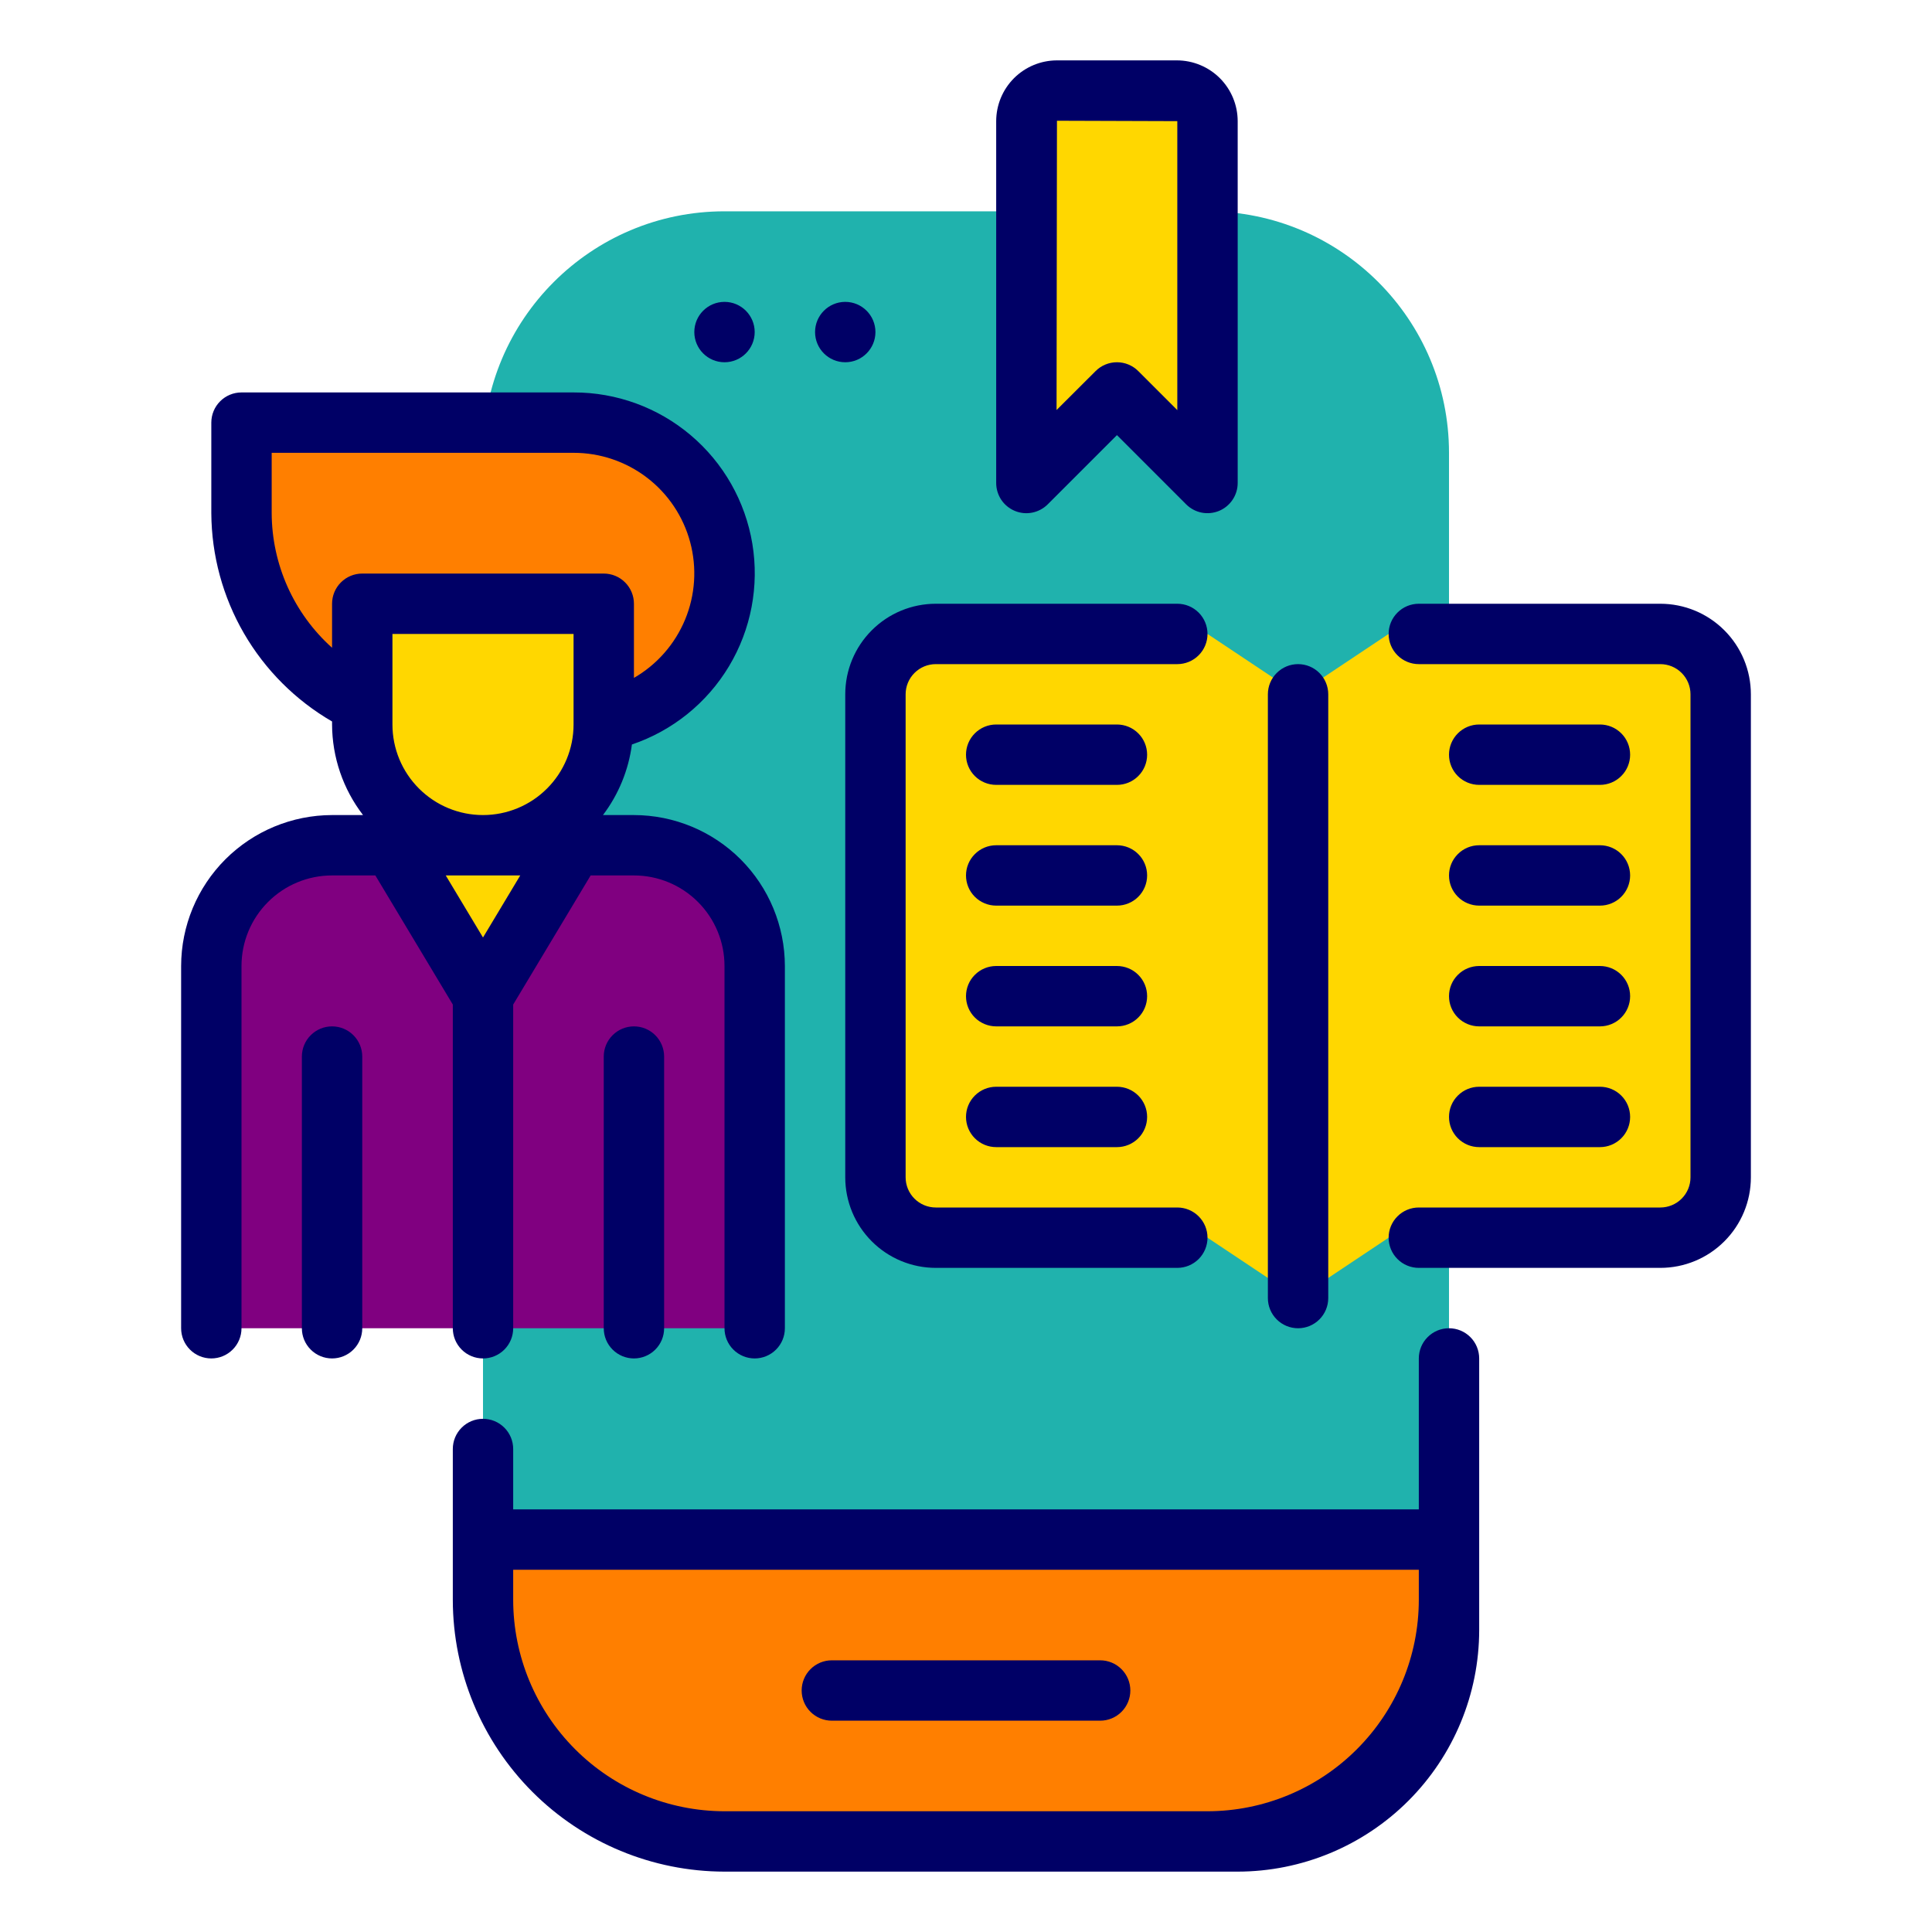 <?xml version="1.0" encoding="UTF-8" standalone="no"?> <svg width="64" height="64" viewBox="0 0 64 64" fill="none" xmlns="http://www.w3.org/2000/svg">
<path d="M40 7H24C19.582 7 16 10.582 16 15V53C16 57.418 19.582 61 24 61H40C44.418 61 48 57.418 48 53V15C48 10.582 44.418 7 40 7Z" fill="#20B2AD"/>
<path d="M40 16L37 13L34 16V4.013C34 3.744 34.107 3.487 34.297 3.297C34.487 3.107 34.744 3 35.013 3H38.987C39.256 3 39.513 3.107 39.703 3.297C39.893 3.487 40 3.744 40 4.013V16Z" fill="#FFD700"/>
<path d="M16 51H48V54C48 55.856 47.263 57.637 45.95 58.95C44.637 60.263 42.856 61 41 61H24C21.878 61 19.843 60.157 18.343 58.657C16.843 57.157 16 55.122 16 53V51Z" fill="#FF7F00"/>
<path d="M31 41H40L43 43L46 41H55C55.53 41 56.039 40.789 56.414 40.414C56.789 40.039 57 39.53 57 39V23C57 22.47 56.789 21.961 56.414 21.586C56.039 21.211 55.53 21 55 21H46L43 23L40 21H31C30.47 21 29.961 21.211 29.586 21.586C29.211 21.961 29 22.47 29 23V39C29 39.53 29.211 40.039 29.586 40.414C29.961 40.789 30.47 41 31 41Z" fill="#FFD700"/>
<path d="M11 28H21C22.061 28 23.078 28.421 23.828 29.172C24.579 29.922 25 30.939 25 32V44H7V32C7 30.939 7.421 29.922 8.172 29.172C8.922 28.421 9.939 28 11 28V28Z" fill="#800080"/>
<path d="M16 33L13 28H19L16 33Z" fill="#FFD700"/>
<path d="M8 14H19C19.657 14 20.307 14.129 20.913 14.381C21.52 14.632 22.071 15 22.535 15.464C23 15.929 23.368 16.48 23.619 17.087C23.871 17.693 24 18.343 24 19V19C24 19.657 23.871 20.307 23.619 20.913C23.368 21.52 23 22.071 22.535 22.535C22.071 23 21.52 23.368 20.913 23.619C20.307 23.871 19.657 24 19 24H15C13.143 24 11.363 23.262 10.05 21.95C8.738 20.637 8 18.857 8 17V14Z" fill="#FF7F00"/>
<path d="M12 20H20V24C20 25.061 19.579 26.078 18.828 26.828C18.078 27.579 17.061 28 16 28C14.939 28 13.922 27.579 13.172 26.828C12.421 26.078 12 25.061 12 24V20Z" fill="#FFD700"/>
<path d="M48 44C47.735 44 47.48 44.105 47.293 44.293C47.105 44.48 47 44.735 47 45V50H17V48C17 47.735 16.895 47.48 16.707 47.293C16.52 47.105 16.265 47 16 47C15.735 47 15.48 47.105 15.293 47.293C15.105 47.48 15 47.735 15 48V53C15.003 55.386 15.952 57.673 17.639 59.361C19.326 61.048 21.614 61.997 24 62H41C43.121 61.998 45.154 61.154 46.654 59.654C48.154 58.154 48.998 56.121 49 54V45C49 44.735 48.895 44.48 48.707 44.293C48.52 44.105 48.265 44 48 44ZM24 60C22.144 59.998 20.365 59.26 19.053 57.947C17.74 56.635 17.002 54.856 17 53V52H47V53C46.998 54.856 46.26 56.635 44.947 57.947C43.635 59.26 41.856 59.998 40 60H24Z" fill="#000066"/>
<path d="M33.617 16.924C33.8 17 34.001 17.02 34.195 16.981C34.389 16.942 34.567 16.847 34.707 16.707L37 14.414L39.293 16.707C39.433 16.847 39.611 16.942 39.805 16.981C39.999 17.019 40.2 16.999 40.383 16.924C40.565 16.848 40.721 16.72 40.831 16.555C40.941 16.391 41 16.198 41 16V4.013C40.999 3.479 40.787 2.968 40.41 2.59C40.032 2.213 39.521 2.001 38.987 2H35.013C34.479 2.001 33.968 2.213 33.59 2.59C33.213 2.968 33.001 3.479 33 4.013V16C33 16.198 33.059 16.391 33.168 16.556C33.278 16.72 33.434 16.848 33.617 16.924V16.924ZM35.013 4L39 4.013V13.586L37.707 12.293C37.52 12.105 37.265 12 37 12C36.735 12 36.48 12.105 36.293 12.293L35 13.583L35.013 4Z" fill="#000066"/>
<path d="M36.444 55H27.556C27.291 55 27.036 55.105 26.849 55.293C26.661 55.48 26.556 55.735 26.556 56C26.556 56.265 26.661 56.52 26.849 56.707C27.036 56.895 27.291 57 27.556 57H36.444C36.709 57 36.964 56.895 37.151 56.707C37.339 56.52 37.444 56.265 37.444 56C37.444 55.735 37.339 55.48 37.151 55.293C36.964 55.105 36.709 55 36.444 55Z" fill="#000066"/>
<path d="M24 12C24.552 12 25 11.552 25 11C25 10.448 24.552 10 24 10C23.448 10 23 10.448 23 11C23 11.552 23.448 12 24 12Z" fill="#000066"/>
<path d="M28 12C28.552 12 29 11.552 29 11C29 10.448 28.552 10 28 10C27.448 10 27 10.448 27 11C27 11.552 27.448 12 28 12Z" fill="#000066"/>
<path d="M28 23V39C28 39.796 28.316 40.559 28.879 41.121C29.441 41.684 30.204 42 31 42H39C39.265 42 39.52 41.895 39.707 41.707C39.895 41.52 40 41.265 40 41C40 40.735 39.895 40.48 39.707 40.293C39.52 40.105 39.265 40 39 40H31C30.735 40 30.48 39.895 30.293 39.707C30.105 39.52 30 39.265 30 39V23C30 22.735 30.105 22.48 30.293 22.293C30.48 22.105 30.735 22 31 22H39C39.265 22 39.52 21.895 39.707 21.707C39.895 21.52 40 21.265 40 21C40 20.735 39.895 20.48 39.707 20.293C39.52 20.105 39.265 20 39 20H31C30.204 20 29.441 20.316 28.879 20.879C28.316 21.441 28 22.204 28 23V23Z" fill="#000066"/>
<path d="M55 20H47C46.735 20 46.48 20.105 46.293 20.293C46.105 20.48 46 20.735 46 21C46 21.265 46.105 21.52 46.293 21.707C46.48 21.895 46.735 22 47 22H55C55.265 22 55.52 22.105 55.707 22.293C55.895 22.48 56 22.735 56 23V39C56 39.265 55.895 39.52 55.707 39.707C55.52 39.895 55.265 40 55 40H47C46.735 40 46.48 40.105 46.293 40.293C46.105 40.48 46 40.735 46 41C46 41.265 46.105 41.52 46.293 41.707C46.48 41.895 46.735 42 47 42H55C55.796 42 56.559 41.684 57.121 41.121C57.684 40.559 58 39.796 58 39V23C58 22.204 57.684 21.441 57.121 20.879C56.559 20.316 55.796 20 55 20Z" fill="#000066"/>
<path d="M43 44C43.265 44 43.52 43.895 43.707 43.707C43.895 43.52 44 43.265 44 43V23C44 22.735 43.895 22.48 43.707 22.293C43.52 22.105 43.265 22 43 22C42.735 22 42.48 22.105 42.293 22.293C42.105 22.48 42 22.735 42 23V43C42 43.265 42.105 43.52 42.293 43.707C42.48 43.895 42.735 44 43 44Z" fill="#000066"/>
<path d="M49 26H53C53.265 26 53.52 25.895 53.707 25.707C53.895 25.52 54 25.265 54 25C54 24.735 53.895 24.48 53.707 24.293C53.52 24.105 53.265 24 53 24H49C48.735 24 48.48 24.105 48.293 24.293C48.105 24.48 48 24.735 48 25C48 25.265 48.105 25.52 48.293 25.707C48.48 25.895 48.735 26 49 26Z" fill="#000066"/>
<path d="M49 30H53C53.265 30 53.52 29.895 53.707 29.707C53.895 29.52 54 29.265 54 29C54 28.735 53.895 28.48 53.707 28.293C53.52 28.105 53.265 28 53 28H49C48.735 28 48.48 28.105 48.293 28.293C48.105 28.48 48 28.735 48 29C48 29.265 48.105 29.52 48.293 29.707C48.48 29.895 48.735 30 49 30Z" fill="#000066"/>
<path d="M49 34H53C53.265 34 53.52 33.895 53.707 33.707C53.895 33.52 54 33.265 54 33C54 32.735 53.895 32.48 53.707 32.293C53.52 32.105 53.265 32 53 32H49C48.735 32 48.48 32.105 48.293 32.293C48.105 32.48 48 32.735 48 33C48 33.265 48.105 33.52 48.293 33.707C48.48 33.895 48.735 34 49 34Z" fill="#000066"/>
<path d="M49 38H53C53.265 38 53.52 37.895 53.707 37.707C53.895 37.52 54 37.265 54 37C54 36.735 53.895 36.48 53.707 36.293C53.52 36.105 53.265 36 53 36H49C48.735 36 48.48 36.105 48.293 36.293C48.105 36.48 48 36.735 48 37C48 37.265 48.105 37.52 48.293 37.707C48.48 37.895 48.735 38 49 38Z" fill="#000066"/>
<path d="M37 24H33C32.735 24 32.48 24.105 32.293 24.293C32.105 24.48 32 24.735 32 25C32 25.265 32.105 25.52 32.293 25.707C32.48 25.895 32.735 26 33 26H37C37.265 26 37.52 25.895 37.707 25.707C37.895 25.52 38 25.265 38 25C38 24.735 37.895 24.48 37.707 24.293C37.52 24.105 37.265 24 37 24Z" fill="#000066"/>
<path d="M37 28H33C32.735 28 32.48 28.105 32.293 28.293C32.105 28.48 32 28.735 32 29C32 29.265 32.105 29.52 32.293 29.707C32.48 29.895 32.735 30 33 30H37C37.265 30 37.52 29.895 37.707 29.707C37.895 29.52 38 29.265 38 29C38 28.735 37.895 28.48 37.707 28.293C37.52 28.105 37.265 28 37 28Z" fill="#000066"/>
<path d="M37 32H33C32.735 32 32.48 32.105 32.293 32.293C32.105 32.48 32 32.735 32 33C32 33.265 32.105 33.52 32.293 33.707C32.48 33.895 32.735 34 33 34H37C37.265 34 37.52 33.895 37.707 33.707C37.895 33.52 38 33.265 38 33C38 32.735 37.895 32.48 37.707 32.293C37.52 32.105 37.265 32 37 32V32Z" fill="#000066"/>
<path d="M37 36H33C32.735 36 32.48 36.105 32.293 36.293C32.105 36.48 32 36.735 32 37C32 37.265 32.105 37.52 32.293 37.707C32.48 37.895 32.735 38 33 38H37C37.265 38 37.52 37.895 37.707 37.707C37.895 37.52 38 37.265 38 37C38 36.735 37.895 36.48 37.707 36.293C37.52 36.105 37.265 36 37 36Z" fill="#000066"/>
<path d="M12.434 29L15 33.277V44C15 44.265 15.105 44.52 15.293 44.707C15.48 44.895 15.735 45 16 45C16.265 45 16.52 44.895 16.707 44.707C16.895 44.52 17 44.265 17 44V33.277L19.566 29H21C21.796 29 22.559 29.316 23.121 29.879C23.684 30.441 24 31.204 24 32V44C24 44.265 24.105 44.52 24.293 44.707C24.48 44.895 24.735 45 25 45C25.265 45 25.52 44.895 25.707 44.707C25.895 44.52 26 44.265 26 44V32C25.998 30.674 25.471 29.404 24.534 28.466C23.596 27.529 22.326 27.002 21 27H19.974C20.491 26.317 20.821 25.511 20.933 24.662C22.279 24.207 23.419 23.287 24.15 22.069C24.881 20.85 25.154 19.412 24.922 18.01C24.689 16.608 23.966 15.334 22.881 14.417C21.797 13.499 20.421 12.997 19 13H8C7.735 13 7.48 13.105 7.293 13.293C7.105 13.48 7 13.735 7 14V17C7.008 18.399 7.381 19.772 8.082 20.982C8.784 22.192 9.79 23.198 11 23.9V24C11.004 25.085 11.364 26.14 12.026 27H11C9.674 27.002 8.404 27.529 7.466 28.466C6.529 29.404 6.002 30.674 6 32V44C6 44.265 6.105 44.52 6.293 44.707C6.48 44.895 6.735 45 7 45C7.265 45 7.52 44.895 7.707 44.707C7.895 44.52 8 44.265 8 44V32C8 31.204 8.316 30.441 8.879 29.879C9.441 29.316 10.204 29 11 29H12.434ZM16 31.056L14.766 29H17.234L16 31.056ZM13 24V21H19V24C19 24.796 18.684 25.559 18.121 26.121C17.559 26.684 16.796 27 16 27C15.204 27 14.441 26.684 13.879 26.121C13.316 25.559 13 24.796 13 24ZM9 17V15H19C19.88 14.999 20.736 15.289 21.434 15.824C22.133 16.359 22.635 17.11 22.863 17.96C23.091 18.81 23.032 19.712 22.695 20.524C22.358 21.337 21.762 22.017 21 22.456V20C21 19.735 20.895 19.48 20.707 19.293C20.52 19.105 20.265 19 20 19H12C11.735 19 11.48 19.105 11.293 19.293C11.105 19.48 11 19.735 11 20V21.458C10.373 20.896 9.872 20.209 9.527 19.441C9.183 18.673 9.003 17.842 9 17V17Z" fill="#000066"/>
<path d="M11 34C10.735 34 10.48 34.105 10.293 34.293C10.105 34.48 10 34.735 10 35V44C10 44.265 10.105 44.52 10.293 44.707C10.48 44.895 10.735 45 11 45C11.265 45 11.52 44.895 11.707 44.707C11.895 44.52 12 44.265 12 44V35C12 34.735 11.895 34.48 11.707 34.293C11.52 34.105 11.265 34 11 34Z" fill="#000066"/>
<path d="M20 35V44C20 44.265 20.105 44.52 20.293 44.707C20.48 44.895 20.735 45 21 45C21.265 45 21.52 44.895 21.707 44.707C21.895 44.52 22 44.265 22 44V35C22 34.735 21.895 34.48 21.707 34.293C21.52 34.105 21.265 34 21 34C20.735 34 20.48 34.105 20.293 34.293C20.105 34.48 20 34.735 20 35Z" fill="#000066"/>
</svg>
